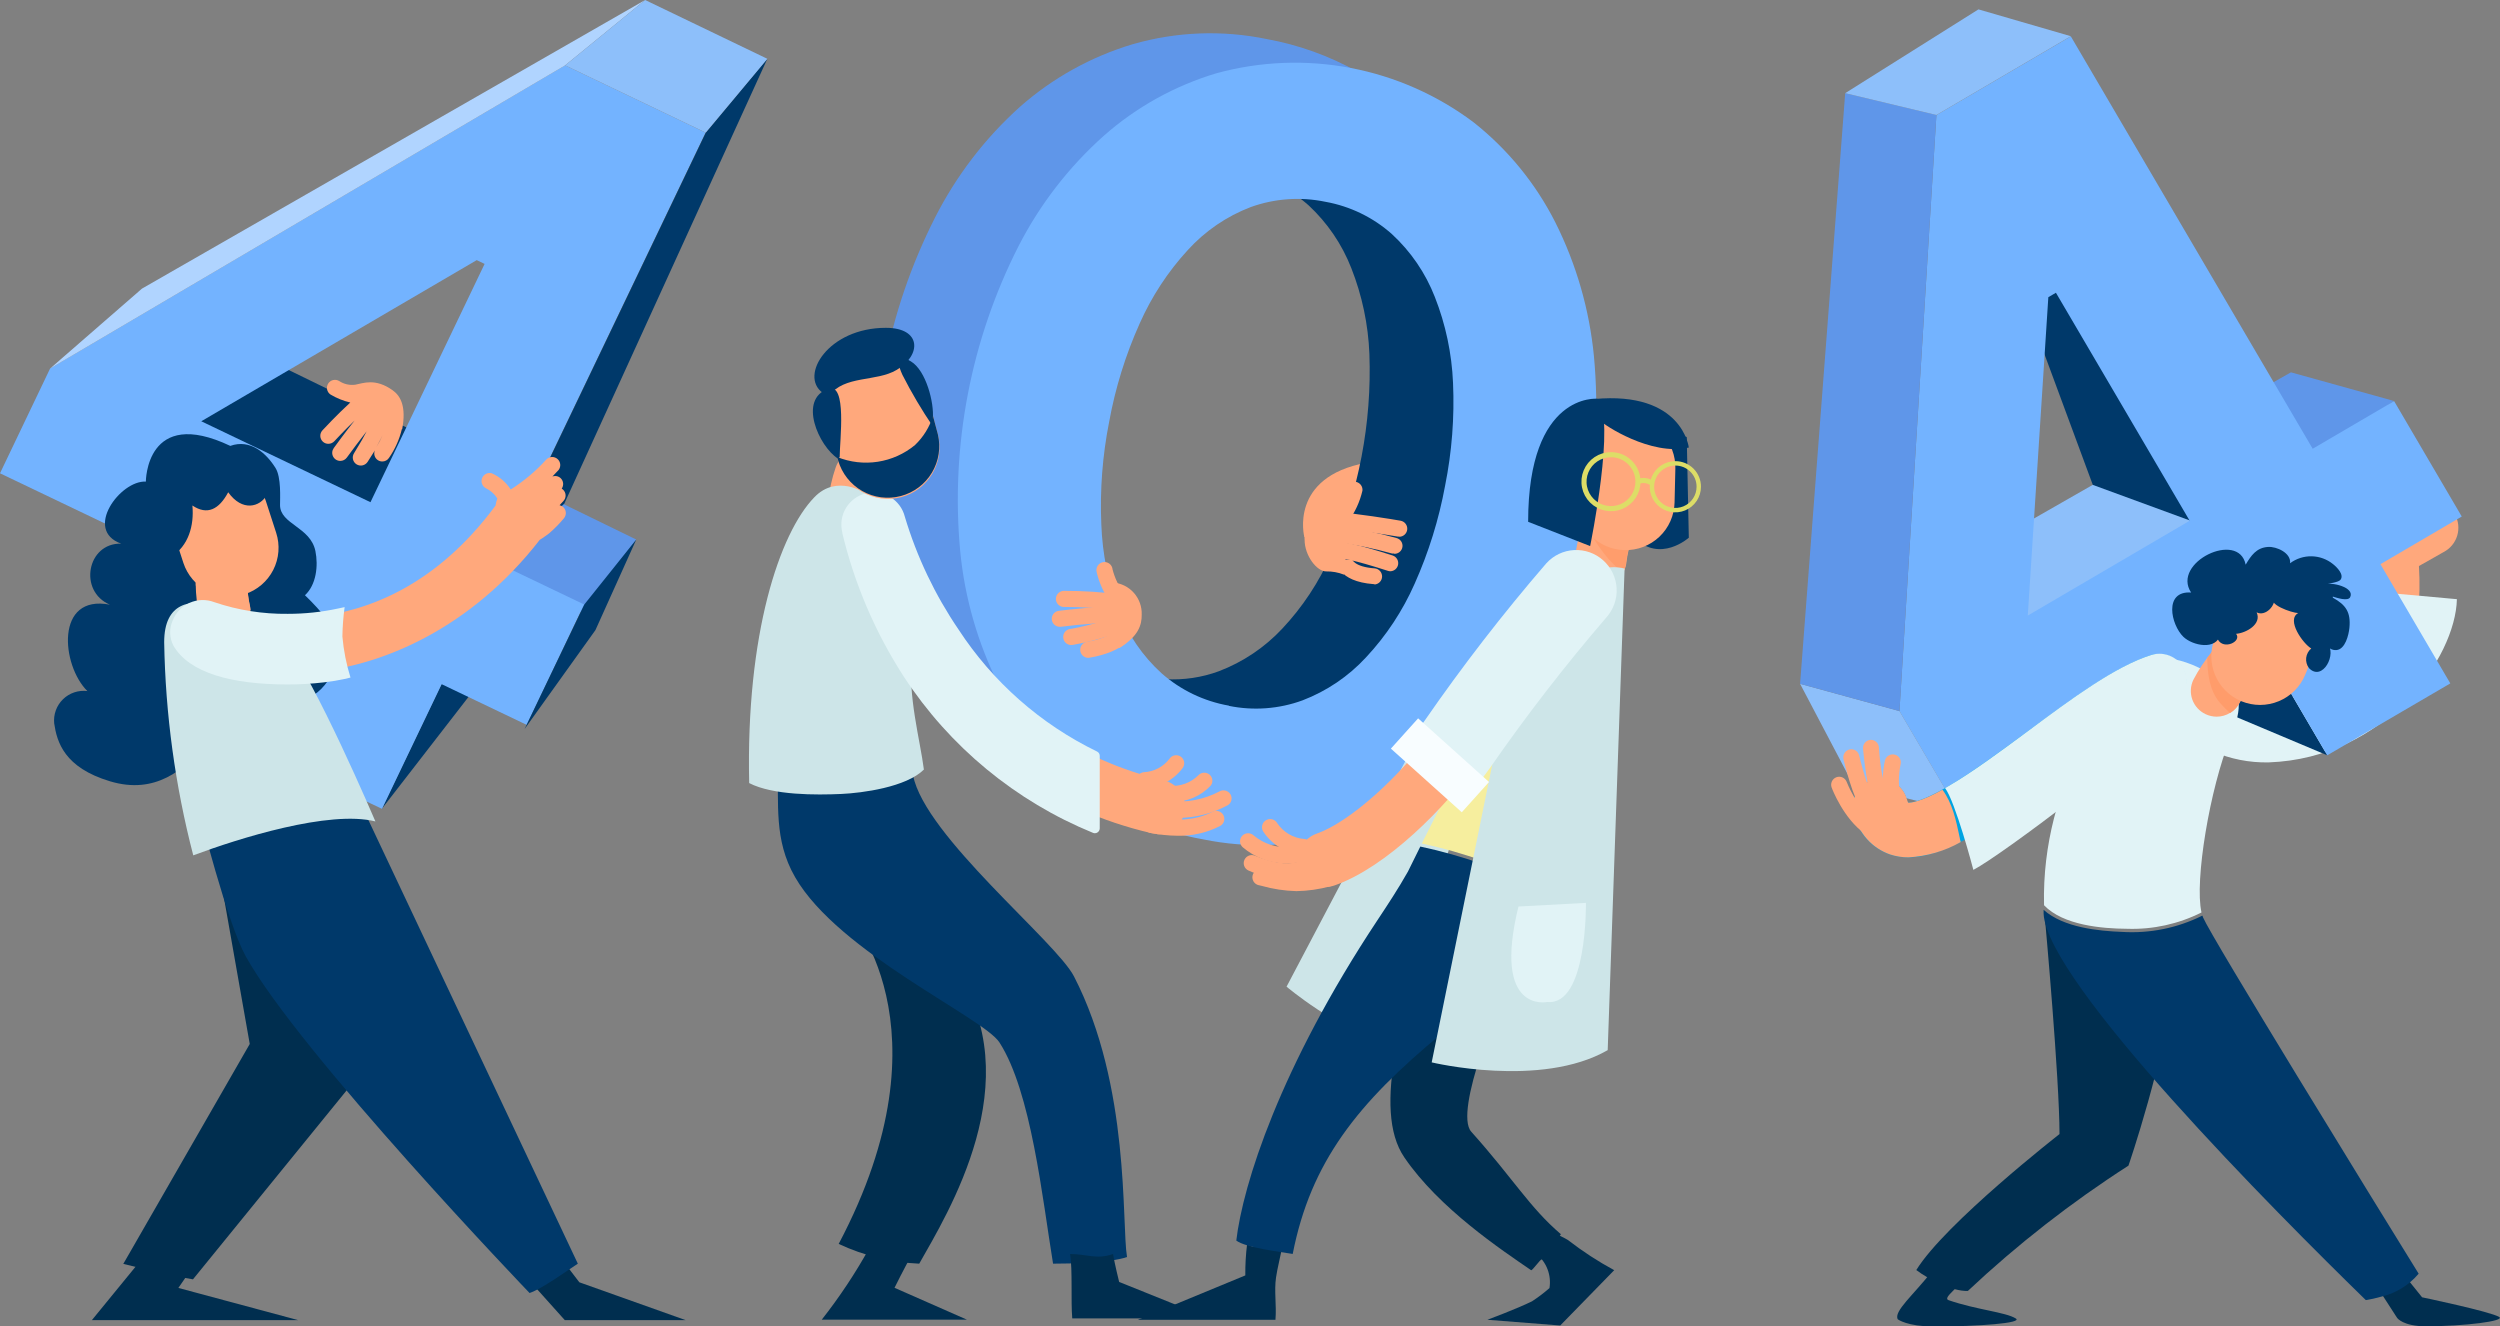 <svg width="426" height="226" viewBox="0 0 426 226" fill="none" xmlns="http://www.w3.org/2000/svg">
<rect x="0" y="0" width="426" height="226" fill="#808080" stroke="none"/>
<g clip-path="url(#clip0_69_2664)">
<path d="M329.246 216.574C326.195 220.537 322.596 223.476 323.389 224.817C323.389 224.817 325.012 226.037 329.49 226.037C337.176 226.037 344.741 225.451 343.496 224.671C341.776 223.586 336.798 223.195 332.04 221.549C330.82 221.147 334.614 218.867 333.589 218.501C332.078 218.011 330.623 217.365 329.246 216.574Z" fill="#002E4F"/>
<path d="M408.479 224.586C408.479 224.586 409.492 226 413.36 226C420.009 226 426.939 225.098 425.866 224.415C424.377 223.488 412.725 221.061 412.725 221.061L410.114 217.818L405.685 220.257L408.479 224.586Z" fill="#002E4F"/>
<path d="M387.469 126.633C384.542 126.644 381.624 126.296 378.782 125.596C377.622 125.241 376.646 124.45 376.06 123.389C375.474 122.328 375.323 121.081 375.64 119.911C375.957 118.741 376.716 117.74 377.758 117.119C378.8 116.499 380.042 116.307 381.222 116.585C381.381 116.585 391.886 119.316 398.011 114.061C402.11 110.549 403.672 103.916 402.647 94.368L402.318 91.319L411.762 85.966C412.296 85.633 412.893 85.411 413.516 85.314C414.139 85.217 414.775 85.247 415.386 85.402C415.998 85.558 416.571 85.835 417.072 86.217C417.573 86.6 417.991 87.08 418.302 87.628C418.612 88.176 418.809 88.782 418.879 89.408C418.949 90.034 418.892 90.668 418.711 91.272C418.53 91.875 418.228 92.436 417.824 92.919C417.42 93.403 416.923 93.801 416.361 94.087L412.189 96.453C412.847 107.708 410.114 116.024 404.038 121.194C398.889 125.56 392.496 126.633 387.469 126.633Z" fill="#FFA87C"/>
<path d="M403.574 100.733C403.404 107.525 401.598 112.439 398.169 115.366C391.447 121.133 379.929 118.195 379.734 118.146C379.084 117.97 378.406 117.923 377.738 118.009C377.07 118.095 376.426 118.311 375.842 118.646C374.663 119.321 373.8 120.438 373.444 121.749C373.088 123.06 373.268 124.459 373.944 125.638C374.62 126.817 375.737 127.679 377.049 128.035C380.053 129.34 383.304 129.98 386.578 129.913C406.442 129.206 418.435 112.085 418.655 102.099L403.574 100.733Z" fill="#E1F3F6"/>
<path d="M376.256 76.992C374.475 76.187 372.73 75.321 371.01 74.419C354.538 83.784 333.504 95.794 333.089 96.209C333.089 96.209 343.545 112.841 344.216 113.512C344.643 113.939 370.571 95.356 389.214 81.894C384.907 80.223 380.478 78.87 376.256 76.992Z" fill="#8DBFFA"/>
<path d="M376.488 76.504C380.808 78.406 385.334 79.784 389.714 81.503C399.975 74.09 407.918 68.322 407.918 68.322L390.373 63.444L371.608 74.102C373.194 74.955 374.841 75.76 376.488 76.504Z" fill="#5F96E9"/>
<path d="M346.278 54.677L356.613 82.625L376.805 90.027L351.232 43.325L346.278 54.677Z" fill="#00396A"/>
<path d="M377.916 96.904H362.945L376.268 120.158L396.571 128.706L377.916 96.904Z" fill="#00396A"/>
<path d="M396.559 128.706L384.651 108.391L333.687 138.253L323.67 121.182L329.966 19.608L352.867 6.194L394.082 76.467L407.955 68.346L419.485 88.015L405.624 96.136L417.533 116.451L396.559 128.706ZM350.329 49.885L349.036 50.641L345.534 104.891L373.121 88.734L350.329 49.885Z" fill="#73B3FF"/>
<path d="M306.735 116.524L323.67 121.17L333.699 138.253L315.788 133.729L306.735 116.524Z" fill="#8DBFFA"/>
<path d="M306.735 116.524L323.67 121.17L329.966 19.595L314.422 15.876L306.735 116.524Z" fill="#5F96E9"/>
<path d="M314.421 15.876L329.966 19.595L352.867 6.17L337.128 1.597L314.421 15.876Z" fill="#8DBFFA"/>
<path d="M348.499 156.995C348.499 156.995 350.939 183.822 350.939 193.247C350.939 193.247 331.418 208.477 326.537 216.416C328.587 217.976 332.638 220.074 335.322 219.976C343.772 212.038 352.933 204.891 362.689 198.625C362.689 198.625 368.875 180.724 370.79 165.555L348.499 156.995Z" fill="#002E4F"/>
<path d="M362.445 158.263C366.841 158.415 371.204 157.459 375.134 155.483C373.914 150.118 376.574 134.303 380.014 125.852C380.014 125.852 382.699 119.975 380.82 118.158C373.865 111.476 367.948 112.061 366.105 111.951C359.712 117.341 347.804 133.23 348.304 154.252C351.537 157.666 358.187 158.239 362.445 158.263Z" fill="#E1F3F6"/>
<path d="M405.575 221.001C408.14 220.437 410.447 219.044 412.14 217.038C404.587 204.844 376.891 159.836 375.39 156.312C375.39 156.227 375.317 156.117 375.28 156.02C371.061 158.127 366.36 159.086 361.652 158.8C357.564 158.641 351.622 158.068 348.23 155.032C348.23 155.252 348.23 155.471 348.23 155.691C348.804 167.421 387.762 206.551 403.135 221.537C403.959 221.411 404.774 221.232 405.575 221.001Z" fill="#00396A"/>
<path d="M325.171 146.094C324.11 146.1 323.055 145.935 322.047 145.606C320.542 145.086 319.194 144.194 318.127 143.013C317.06 141.832 316.31 140.4 315.947 138.851C315.752 138.258 315.678 137.631 315.729 137.009C315.781 136.386 315.957 135.781 316.247 135.227C316.537 134.674 316.935 134.185 317.417 133.788C317.9 133.391 318.457 133.095 319.056 132.917C319.655 132.739 320.284 132.684 320.905 132.753C321.526 132.822 322.126 133.015 322.671 133.32C323.217 133.626 323.695 134.037 324.078 134.531C324.461 135.024 324.741 135.589 324.902 136.193C324.955 136.395 325.028 136.591 325.122 136.778C325.622 136.778 327.464 136.632 331.967 133.986C335.993 131.632 340.751 128.108 345.388 124.706C353.16 118.963 360.505 113.537 366.569 111.61C367.738 111.277 368.991 111.413 370.062 111.988C371.133 112.564 371.937 113.534 372.304 114.693C372.671 115.851 372.571 117.107 372.027 118.193C371.482 119.28 370.535 120.111 369.387 120.511C364.8 121.962 357.76 127.169 350.939 132.205C340.959 139.595 332.162 146.094 325.171 146.094Z" fill="#00A4E2"/>
<path d="M333.906 142.607C333.333 139.863 332.686 136.827 330.99 134.571C327.22 136.656 325.622 136.79 325.158 136.778C325.065 136.591 324.991 136.395 324.939 136.193C324.778 135.589 324.498 135.024 324.115 134.531C323.731 134.037 323.253 133.626 322.708 133.32C322.163 133.015 321.562 132.822 320.941 132.753C320.32 132.684 319.692 132.74 319.093 132.917C318.494 133.095 317.936 133.391 317.454 133.788C316.971 134.185 316.573 134.674 316.283 135.227C315.993 135.781 315.818 136.386 315.766 137.009C315.714 137.631 315.788 138.258 315.983 138.851C316.347 140.4 317.097 141.832 318.164 143.013C319.23 144.194 320.579 145.086 322.084 145.606C323.092 145.935 324.147 146.1 325.207 146.094C328.338 145.925 331.387 145.031 334.114 143.485C334.016 143.192 333.967 142.899 333.906 142.607Z" fill="#FFA87C"/>
<path d="M372.425 114.658C372.052 113.479 371.226 112.495 370.128 111.923C369.03 111.352 367.75 111.239 366.569 111.61C360.468 113.537 353.148 118.926 345.388 124.706C340.788 128.108 336.03 131.632 331.967 133.986L331.442 134.29C333.187 136.595 336.2 147.972 336.261 148.228C341.215 145.643 364.958 127.572 370.107 122.121C371.913 120.243 373.206 117.109 372.425 114.658Z" fill="#E1F3F6"/>
<path d="M318.558 142.326C318.273 142.324 317.997 142.234 317.765 142.07C314.104 139.448 312.189 134.412 312.115 134.205C311.988 133.865 312 133.489 312.15 133.159C312.3 132.828 312.575 132.571 312.915 132.443C313.254 132.315 313.631 132.328 313.962 132.477C314.292 132.627 314.55 132.902 314.678 133.242C314.678 133.242 316.386 137.717 319.363 139.839C319.658 140.051 319.857 140.372 319.916 140.731C319.975 141.089 319.891 141.457 319.68 141.753C319.554 141.932 319.385 142.078 319.19 142.178C318.994 142.278 318.777 142.329 318.558 142.326Z" fill="#FFA87C"/>
<path d="M318.57 138.985C318.349 138.986 318.131 138.934 317.936 138.832C317.74 138.73 317.572 138.581 317.447 138.4C315.69 135.961 314.287 130.023 314.128 129.364C314.047 129.009 314.11 128.636 314.301 128.325C314.493 128.015 314.799 127.793 315.153 127.706C315.33 127.664 315.512 127.658 315.691 127.688C315.87 127.718 316.041 127.783 316.194 127.88C316.347 127.976 316.48 128.102 316.584 128.25C316.688 128.398 316.762 128.565 316.8 128.742C317.191 130.401 318.46 135.083 319.68 136.815C319.785 136.961 319.86 137.128 319.9 137.304C319.941 137.48 319.946 137.662 319.915 137.84C319.884 138.019 319.819 138.189 319.722 138.341C319.625 138.494 319.499 138.626 319.35 138.729C319.124 138.895 318.85 138.984 318.57 138.985Z" fill="#FFA87C"/>
<path d="M320.461 138.156C320.196 138.15 319.939 138.066 319.721 137.914C319.504 137.762 319.337 137.549 319.241 137.302C318.021 134.217 317.484 127.755 317.459 127.547C317.435 127.192 317.548 126.841 317.775 126.566C318.002 126.292 318.326 126.115 318.679 126.072C319.036 126.041 319.391 126.152 319.667 126.38C319.943 126.608 320.119 126.935 320.156 127.291C320.346 130.336 320.873 133.35 321.73 136.278C321.867 136.616 321.864 136.994 321.722 137.33C321.58 137.666 321.311 137.933 320.973 138.07C320.811 138.135 320.636 138.164 320.461 138.156Z" fill="#FFA87C"/>
<path d="M322.523 137.546C322.219 137.548 321.923 137.448 321.682 137.262C321.441 137.077 321.269 136.816 321.193 136.522C320.693 134.24 320.693 131.877 321.193 129.596C321.28 129.242 321.503 128.937 321.814 128.748C322.125 128.558 322.498 128.499 322.852 128.584C323.028 128.624 323.194 128.698 323.34 128.803C323.486 128.908 323.61 129.041 323.704 129.194C323.799 129.348 323.862 129.518 323.889 129.696C323.917 129.874 323.908 130.055 323.865 130.23C323.471 132.075 323.471 133.982 323.865 135.827C323.911 136.001 323.922 136.183 323.897 136.362C323.872 136.541 323.811 136.713 323.719 136.868C323.628 137.023 323.506 137.159 323.361 137.267C323.217 137.375 323.052 137.453 322.877 137.497C322.762 137.531 322.643 137.547 322.523 137.546Z" fill="#FFA87C"/>
<path d="M377.708 122.121C377.058 122.116 376.417 121.971 375.829 121.694C375.308 121.448 374.84 121.102 374.453 120.675C374.065 120.248 373.766 119.749 373.572 119.207C373.379 118.664 373.294 118.089 373.323 117.513C373.352 116.938 373.495 116.374 373.743 115.853C374.646 114.113 375.738 112.477 377 110.976C377.753 110.085 378.828 109.529 379.991 109.431C381.153 109.332 382.307 109.7 383.198 110.452C384.09 111.203 384.646 112.278 384.744 113.44C384.843 114.602 384.475 115.755 383.723 116.646C382.941 117.568 382.258 118.569 381.686 119.633C381.323 120.38 380.758 121.009 380.055 121.449C379.351 121.889 378.538 122.122 377.708 122.121Z" fill="#FFA87C"/>
<path d="M378.367 119.865C378.881 120.44 379.427 120.985 380.002 121.499C380.744 121.049 381.338 120.392 381.71 119.609C382.283 118.545 382.966 117.543 383.748 116.622C384.5 115.731 384.867 114.577 384.769 113.416C384.671 112.254 384.115 111.179 383.223 110.427C382.332 109.675 381.178 109.308 380.015 109.406C378.853 109.505 377.777 110.06 377.025 110.951C376.94 111.061 376.586 111.488 376.11 112.11C376.159 114.866 376.488 117.743 378.367 119.865Z" fill="#FF9C6B"/>
<path d="M392.801 114.988C391.958 117.021 390.344 118.638 388.31 119.483C386.277 120.329 383.992 120.335 381.954 119.499C380.945 119.085 380.027 118.476 379.253 117.706C378.48 116.937 377.866 116.022 377.446 115.015C377.027 114.008 376.811 112.929 376.81 111.838C376.808 110.747 377.023 109.667 377.44 108.659L379.636 103.33C380.051 102.321 380.66 101.404 381.43 100.631C382.2 99.858 383.115 99.244 384.123 98.825C385.13 98.406 386.211 98.19 387.302 98.189C388.393 98.188 389.474 98.402 390.483 98.819C392.52 99.658 394.139 101.272 394.986 103.305C395.833 105.337 395.837 107.623 394.997 109.659L392.801 114.988Z" fill="#FFA87C"/>
<path d="M378.367 108.062C377.684 110.915 373.584 110 372.047 108.513C369.924 106.452 368.655 100.648 373.365 100.965C369.973 95.856 381.466 90.307 382.662 96.221C383.565 94.697 384.48 93.319 386.481 93.197C387.921 93.1 390.434 94.222 390.227 95.978C391.289 95.183 392.586 94.766 393.912 94.793C395.238 94.82 396.518 95.288 397.547 96.124C398.23 96.672 399.451 97.892 398.84 98.77C398.499 99.258 396.766 99.416 396.193 99.587C397.193 99.136 401.281 100.05 400.475 101.745C400.109 102.538 398.096 101.83 397.511 101.66V101.843C399.707 103.062 400.597 104.281 400.341 106.976C400.219 108.196 399.634 110.634 398.145 110.769C397.376 110.854 396.498 110.366 396.51 109.549C398.34 111.366 395.754 116.244 393.448 113.841C393.071 113.341 392.902 112.715 392.974 112.093C393.047 111.471 393.356 110.901 393.838 110.5C392.472 109.72 389.507 105.623 391.617 104.464C390.629 104.464 386.066 102.94 387.518 101.635C387.908 103.147 386.017 105.123 384.529 104.342C385.456 106.367 382.711 107.879 381.027 108.001C382.064 109.293 378.892 110.829 377.916 108.952L378.367 108.062Z" fill="#00396A"/>
<path d="M222.254 91.49C222.254 91.49 219.595 81.284 232.821 78.857L231.808 91.124L222.254 91.49Z" fill="#FFA87C"/>
<path d="M169.253 117.243C166.463 117.269 163.703 116.669 161.176 115.488C149.158 109.817 147.828 92.758 147.755 92.039C147.676 90.809 148.086 89.598 148.897 88.669C149.708 87.741 150.853 87.17 152.083 87.081C153.313 86.993 154.528 87.394 155.463 88.197C156.398 89 156.978 90.14 157.076 91.368C157.333 94.807 159.297 104.306 165.178 107.062C170.058 109.342 177.55 107.062 186.932 100.355C187.943 99.667 189.183 99.402 190.387 99.618C191.591 99.833 192.662 100.511 193.371 101.507C194.08 102.503 194.37 103.737 194.179 104.944C193.988 106.151 193.331 107.235 192.35 107.964C183.711 114.146 175.915 117.243 169.253 117.243Z" fill="#CDE5E8"/>
<path d="M194.095 125.962C195.388 122.548 196.596 119.097 197.999 115.719C197.037 115.646 196.08 115.519 195.132 115.341C190.857 114.605 186.873 112.692 183.626 109.817C180.385 106.867 177.878 103.201 176.305 99.111C174.516 94.392 173.511 89.412 173.328 84.369C172.905 72.613 175.141 60.914 179.868 50.141C181.908 45.556 184.677 41.331 188.067 37.63C191.012 34.382 194.682 31.875 198.78 30.314C202.469 29.042 206.406 28.662 210.27 29.204C214.135 29.747 217.815 31.197 221.01 33.435C222.328 30.802 223.755 28.204 225.11 25.619C226.708 22.571 228.197 19.449 229.612 16.315C230.222 14.974 230.747 13.584 231.308 12.218C226.504 9.52 221.283 7.641 215.861 6.658C208.298 5.092 200.468 5.389 193.045 7.524C185.923 9.65 179.35 13.299 173.78 18.218C167.83 23.57 162.923 29.979 159.309 37.118C151.181 53.157 147.743 71.161 149.39 89.064C150.149 97.018 152.378 104.762 155.966 111.903C159.321 118.543 164.09 124.37 169.937 128.974C175.591 133.357 182.172 136.393 189.178 137.851C190.886 133.912 192.569 129.998 194.095 125.962Z" fill="#5F96E9"/>
<path d="M257.333 55.848C256.587 47.895 254.379 40.148 250.817 32.996C247.46 26.357 242.692 20.531 236.847 15.925C235.27 14.685 233.611 13.552 231.881 12.535C231.332 13.913 230.808 15.291 230.197 16.632C228.746 19.766 227.294 22.888 225.683 25.948C224.317 28.546 222.877 31.155 221.547 33.813C222.023 34.179 222.486 34.545 222.938 34.947C226.159 37.925 228.662 41.594 230.258 45.678C232.103 50.347 233.147 55.294 233.345 60.311C233.775 72.067 231.539 83.768 226.806 94.539C224.773 99.175 221.963 103.431 218.497 107.123C215.495 110.329 211.803 112.81 207.699 114.378C204.782 115.45 201.675 115.91 198.572 115.731C197.023 119.39 195.717 123.206 194.302 126.938C192.887 130.669 191.325 134.254 189.702 137.839L190.8 138.07C198.365 139.628 206.194 139.327 213.616 137.193C220.737 135.07 227.311 131.425 232.882 126.511C238.845 121.188 243.771 114.809 247.413 107.696C255.554 91.666 258.997 73.663 257.345 55.762L257.333 55.848Z" fill="#00396A"/>
<path d="M205.051 143.033C197.443 141.7 190.274 138.536 184.163 133.815C178.318 129.209 173.55 123.383 170.193 116.744C166.61 109.597 164.381 101.849 163.616 93.892C161.964 75.992 165.407 57.989 173.548 41.959C177.19 34.846 182.116 28.467 188.079 23.144C193.652 18.225 200.231 14.58 207.357 12.462C214.795 10.438 222.597 10.138 230.168 11.583C237.74 13.029 244.881 16.182 251.049 20.803C256.893 25.41 261.66 31.236 265.019 37.874C268.606 45.016 270.84 52.759 271.608 60.713C273.26 78.614 269.817 96.616 261.676 112.646C258.031 119.747 253.109 126.117 247.157 131.437C241.589 136.356 235.014 140.001 227.891 142.119C220.465 144.274 212.626 144.588 205.051 143.033ZM209.407 120.28C213.594 121.136 217.937 120.811 221.95 119.341C226.068 117.765 229.767 115.261 232.76 112.025C236.212 108.333 239.016 104.087 241.056 99.465C243.441 94.126 245.182 88.522 246.242 82.772C247.402 77.003 247.857 71.115 247.596 65.237C247.385 60.221 246.338 55.276 244.497 50.604C242.905 46.522 240.401 42.856 237.176 39.886C233.982 37.044 230.063 35.141 225.854 34.386C221.606 33.503 217.196 33.815 213.116 35.289C209.021 36.855 205.351 39.361 202.403 42.605C199.008 46.302 196.239 50.528 194.204 55.116C191.795 60.482 190.045 66.12 188.995 71.907C187.86 77.642 187.413 83.491 187.665 89.332C187.84 94.354 188.837 99.314 190.617 104.013C192.181 108.111 194.689 111.783 197.938 114.732C201.18 117.59 205.149 119.497 209.407 120.243V120.28Z" fill="#73B3FF"/>
<path d="M287.42 74.468L287.774 91.624C287.774 91.624 282.894 96.014 278.489 91.624L280.1 72.309L287.42 74.468Z" fill="#00396A"/>
<path d="M267.203 211.319C266.923 211.099 265.007 210.209 264.763 209.99C263.901 211.313 262.899 212.539 261.774 213.648C262.633 214.335 263.295 215.237 263.692 216.263C264.088 217.29 264.205 218.402 264.031 219.489C263.093 220.31 262.098 221.064 261.054 221.744C258.382 223.061 253.453 224.89 253.453 224.89L265.861 225.866L275.061 216.44C272.307 214.949 269.679 213.236 267.203 211.319Z" fill="#002E4F"/>
<path d="M218.607 211.989C216.63 211.648 214.129 213.209 212.506 211.989C212.286 213.761 212.184 215.545 212.201 217.33L193.899 224.89H217.338C217.545 222.391 217.094 220.013 217.435 217.684C217.582 216.501 218.387 213.136 218.607 211.989Z" fill="#002E4F"/>
<path d="M239.97 128.742L219.229 168.128C219.229 168.128 227.635 175.237 235.907 177.603L251.451 131.193L239.97 128.742Z" fill="#CDE5E8"/>
<path d="M262.677 214.635C263.91 213.3 265.013 211.851 265.971 210.307C260.603 205.71 257.979 200.978 250.695 192.833C247.682 189.455 255.661 170.152 257.601 166.909C261.091 161.092 261.628 156.873 264.348 146.911L244.107 154.471C239.226 171.725 233.663 188.992 239.3 197.223C245.242 205.929 255.808 212.94 260.896 216.44C261.091 216.574 262.506 214.513 262.677 214.635Z" fill="#002E4F"/>
<path d="M228.575 89.454C228.285 89.459 228.002 89.369 227.769 89.198C227.623 89.093 227.499 88.959 227.404 88.806C227.31 88.653 227.247 88.482 227.218 88.304C227.19 88.126 227.197 87.944 227.239 87.769C227.282 87.594 227.358 87.429 227.464 87.283C228.398 86.044 229.075 84.63 229.453 83.125C229.538 82.788 229.748 82.495 230.04 82.305C230.333 82.116 230.686 82.044 231.029 82.105C231.372 82.165 231.679 82.353 231.889 82.63C232.1 82.908 232.197 83.254 232.162 83.601C231.717 85.512 230.887 87.313 229.722 88.893C229.591 89.073 229.418 89.218 229.218 89.315C229.018 89.413 228.797 89.461 228.575 89.454Z" fill="#FFA87C"/>
<path d="M262.921 151.081C268.948 134.534 274.097 108.574 276.025 98.221C275.052 97.825 274.058 97.483 273.047 97.197C271.254 96.709 269.119 96.124 267.276 96.697C266.37 97.01 265.509 97.441 264.714 97.977C264.258 99.331 263.903 100.717 263.653 102.123C263.653 102.123 250.695 126.864 242.276 143.728C249.448 145.274 256.387 147.746 262.921 151.081Z" fill="#F6EE9E"/>
<path d="M242.02 144.253L239.91 148.521C238.25 151.459 236.457 154.178 234.724 156.788C218.07 181.907 211.774 201.905 210.664 211.392C212.25 212.611 218.265 213.331 220.278 213.672C223.353 197.979 231.344 187.955 245.681 176.115C250.476 172.152 254.063 167.116 257.223 162.934C259.561 159.424 261.42 155.619 262.75 151.618C256.194 148.262 249.224 145.786 242.02 144.253Z" fill="#00396A"/>
<path d="M225.854 151.142C224.754 151.137 223.691 150.744 222.852 150.032C222.014 149.32 221.453 148.336 221.27 147.252C221.086 146.168 221.291 145.054 221.848 144.106C222.405 143.158 223.279 142.437 224.316 142.07C229.978 140.107 238.677 132.315 244.533 124.06C250.915 114.842 257.786 105.973 265.117 97.49C265.519 97.008 266.014 96.612 266.572 96.326C267.131 96.04 267.741 95.869 268.367 95.824C268.993 95.779 269.622 95.86 270.216 96.063C270.809 96.266 271.356 96.586 271.824 97.004C272.291 97.423 272.669 97.932 272.935 98.5C273.202 99.067 273.351 99.683 273.374 100.31C273.397 100.937 273.294 101.562 273.07 102.148C272.846 102.734 272.506 103.269 272.071 103.721C264.988 111.938 258.341 120.522 252.159 129.437C246.376 137.632 236.151 147.85 227.379 150.886C226.887 151.052 226.372 151.138 225.854 151.142Z" fill="#FFA87C"/>
<path d="M272.779 99.77H272.45C271.288 99.679 270.209 99.134 269.449 98.252C268.688 97.371 268.306 96.224 268.387 95.063C268.603 93.108 269.032 91.182 269.668 89.32C270.046 88.219 270.847 87.313 271.894 86.802C272.941 86.29 274.148 86.216 275.25 86.594C276.352 86.973 277.258 87.773 277.769 88.819C278.281 89.865 278.355 91.072 277.977 92.173C277.581 93.32 277.307 94.505 277.159 95.709C277.071 96.811 276.571 97.84 275.76 98.592C274.949 99.344 273.885 99.764 272.779 99.77Z" fill="#FFA87C"/>
<path d="M273.999 95.136C274.773 96.017 275.617 96.832 276.525 97.575C276.851 97.007 277.047 96.374 277.098 95.721C277.246 94.517 277.52 93.332 277.916 92.185C278.256 91.184 278.224 90.094 277.824 89.114C277.425 88.135 276.685 87.333 275.741 86.856C274.797 86.378 273.712 86.257 272.686 86.515C271.66 86.772 270.762 87.392 270.156 88.259C270.583 90.71 272.608 93.502 273.999 95.136Z" fill="#FF9D6C"/>
<path d="M285.346 85.625C285.322 86.719 285.082 87.798 284.639 88.799C284.196 89.8 283.56 90.703 282.766 91.457C281.972 92.211 281.036 92.8 280.013 93.191C278.99 93.582 277.9 93.766 276.805 93.734C275.71 93.71 274.631 93.47 273.629 93.027C272.628 92.585 271.724 91.948 270.97 91.155C270.215 90.361 269.626 89.427 269.235 88.404C268.844 87.382 268.659 86.292 268.692 85.198L268.814 79.443C268.839 78.348 269.08 77.27 269.523 76.269C269.967 75.268 270.603 74.364 271.397 73.61C272.19 72.855 273.125 72.265 274.147 71.872C275.17 71.48 276.26 71.292 277.354 71.322C278.449 71.347 279.529 71.588 280.53 72.031C281.532 72.474 282.436 73.11 283.191 73.903C283.946 74.696 284.536 75.63 284.929 76.652C285.322 77.674 285.51 78.763 285.48 79.857L285.346 85.625Z" fill="#FFA87C"/>
<path d="M219.253 149.862C216.985 149.779 214.755 149.253 212.689 148.313C212.377 148.157 212.136 147.888 212.015 147.56C211.893 147.233 211.901 146.872 212.035 146.55C212.17 146.228 212.422 145.969 212.741 145.826C213.059 145.682 213.42 145.665 213.75 145.777C217.411 147.301 220.254 147.521 222.084 146.411C222.394 146.223 222.767 146.167 223.119 146.254C223.472 146.341 223.775 146.564 223.963 146.874C224.15 147.185 224.207 147.557 224.12 147.909C224.033 148.261 223.81 148.565 223.499 148.752C222.214 149.508 220.744 149.893 219.253 149.862Z" fill="#FFA87C"/>
<path d="M220.9 151.849C218.894 151.797 216.902 151.494 214.971 150.947L214.348 150.801C214.022 150.692 213.748 150.464 213.581 150.164C213.414 149.863 213.365 149.511 213.445 149.176C213.524 148.841 213.726 148.548 214.011 148.355C214.295 148.161 214.642 148.081 214.983 148.13L215.617 148.277C218.994 149.353 222.618 149.383 226.013 148.362C226.187 148.315 226.37 148.303 226.549 148.327C226.729 148.351 226.901 148.411 227.057 148.503C227.213 148.595 227.349 148.717 227.456 148.863C227.564 149.008 227.642 149.174 227.684 149.35C227.773 149.702 227.719 150.075 227.534 150.388C227.349 150.701 227.048 150.928 226.696 151.02C224.807 151.54 222.859 151.818 220.9 151.849Z" fill="#FFA87C"/>
<path d="M219.155 147.155C216.437 147.114 213.817 146.127 211.749 144.362C211.616 144.241 211.507 144.095 211.43 143.931C211.354 143.768 211.31 143.591 211.302 143.411C211.294 143.231 211.322 143.051 211.384 142.881C211.446 142.712 211.541 142.556 211.664 142.424C211.912 142.159 212.254 142.003 212.617 141.987C212.979 141.971 213.333 142.097 213.604 142.338C214.634 143.204 215.851 143.819 217.16 144.134C218.468 144.45 219.832 144.457 221.144 144.155C221.319 144.108 221.501 144.096 221.681 144.12C221.86 144.144 222.033 144.204 222.189 144.296C222.344 144.388 222.48 144.511 222.588 144.656C222.696 144.802 222.773 144.967 222.816 145.143C222.905 145.495 222.851 145.869 222.666 146.182C222.481 146.494 222.179 146.722 221.827 146.813C220.954 147.036 220.057 147.15 219.155 147.155Z" fill="#FFA87C"/>
<path d="M222.035 145.679H221.876C220.531 145.553 219.233 145.123 218.079 144.421C216.925 143.72 215.946 142.766 215.214 141.631C215.036 141.308 214.994 140.927 215.097 140.572C215.2 140.218 215.44 139.919 215.763 139.741C216.087 139.563 216.468 139.521 216.823 139.624C217.177 139.727 217.477 139.966 217.655 140.29C218.167 141.05 218.845 141.685 219.637 142.147C220.429 142.61 221.316 142.888 222.23 142.96C222.592 142.981 222.932 143.145 223.173 143.416C223.414 143.687 223.538 144.043 223.517 144.405C223.496 144.767 223.332 145.106 223.061 145.348C222.79 145.589 222.434 145.713 222.071 145.692L222.035 145.679Z" fill="#FFA87C"/>
<path d="M238.445 91.441H238.226C235.956 91.063 229.685 90.088 228.294 90.088C228.103 90.106 227.91 90.084 227.728 90.023C227.546 89.962 227.378 89.864 227.236 89.735C227.094 89.606 226.981 89.449 226.903 89.273C226.826 89.098 226.786 88.908 226.786 88.716C226.786 88.524 226.826 88.334 226.903 88.159C226.981 87.983 227.094 87.826 227.236 87.697C227.378 87.568 227.546 87.47 227.728 87.409C227.91 87.348 228.103 87.326 228.294 87.344C230.222 87.344 237.811 88.564 238.677 88.734C239.012 88.798 239.312 88.983 239.518 89.255C239.724 89.526 239.823 89.865 239.794 90.204C239.765 90.544 239.611 90.861 239.362 91.094C239.113 91.327 238.786 91.46 238.445 91.466V91.441Z" fill="#FFA87C"/>
<path d="M237.567 94.319C237.449 94.336 237.33 94.336 237.213 94.319C234.05 93.44 230.829 92.784 227.574 92.356C227.212 92.331 226.873 92.165 226.632 91.894C226.39 91.623 226.264 91.268 226.281 90.905C226.29 90.724 226.335 90.547 226.413 90.384C226.492 90.222 226.601 90.076 226.737 89.955C226.872 89.835 227.029 89.743 227.2 89.684C227.371 89.625 227.552 89.601 227.733 89.612C231.178 90.05 234.587 90.739 237.933 91.673C238.264 91.75 238.555 91.948 238.749 92.228C238.942 92.508 239.024 92.85 238.978 93.187C238.932 93.524 238.762 93.832 238.501 94.05C238.24 94.269 237.907 94.382 237.567 94.368V94.319Z" fill="#FFA87C"/>
<path d="M236.908 97.343C236.766 97.343 236.626 97.318 236.493 97.27C230.307 95.282 228.782 95.16 227.952 95.087C227.565 95.071 227.181 95.014 226.805 94.917C226.621 94.879 226.446 94.805 226.292 94.698C226.137 94.59 226.006 94.453 225.907 94.293C225.808 94.133 225.742 93.955 225.715 93.769C225.687 93.583 225.698 93.393 225.746 93.212C225.794 93.03 225.879 92.86 225.996 92.713C226.112 92.565 226.258 92.443 226.423 92.353C226.589 92.264 226.771 92.21 226.958 92.193C227.146 92.177 227.335 92.199 227.513 92.258C227.728 92.315 227.949 92.348 228.172 92.356C229.16 92.441 230.832 92.575 237.323 94.66C237.631 94.765 237.892 94.975 238.06 95.253C238.228 95.532 238.292 95.861 238.241 96.182C238.19 96.503 238.027 96.796 237.781 97.008C237.535 97.221 237.221 97.339 236.896 97.343H236.908Z" fill="#FFA87C"/>
<path d="M234.199 99.538H234.09C227.904 99.087 227.647 95.734 227.635 95.343H230.38V95.258C230.38 95.258 230.661 96.599 234.297 96.855C234.639 96.898 234.953 97.067 235.177 97.329C235.401 97.591 235.518 97.927 235.506 98.272C235.494 98.616 235.353 98.944 235.111 99.189C234.869 99.435 234.544 99.581 234.199 99.599V99.538Z" fill="#FFA87C"/>
<path d="M229.002 97.916C228.036 97.534 227.003 97.347 225.964 97.368C224.402 97.368 222.303 94.709 222.303 91.966C222.303 91.966 221.535 83.869 230.1 87.527L229.002 97.916Z" fill="#FFA87C"/>
<path d="M255.966 121.975L243.96 181.029C243.96 181.029 262.555 185.504 273.951 178.944L276.83 96.892C276.83 96.892 264.08 92.441 255.966 121.975Z" fill="#CDE5E8"/>
<path d="M258.748 154.471L270.241 153.849C270.241 153.849 270.51 171.421 263.653 170.738C263.653 170.738 254.246 172.786 258.748 154.471Z" fill="#E1F3F6"/>
<path d="M273.181 95.478C271.826 94.262 270.042 93.634 268.223 93.732C266.404 93.83 264.698 94.647 263.482 96.002C256.096 104.569 249.172 113.524 242.74 122.828C241.947 123.95 241.093 125.084 240.165 126.206L238.945 127.706L240.275 129.108C241.691 130.608 243.179 132.059 244.619 133.461L246.937 135.766L248.633 137.473L250.183 135.632C251.561 133.986 252.83 132.339 253.965 130.754C260.099 121.912 266.689 113.393 273.706 105.233C274.315 104.559 274.784 103.771 275.088 102.916C275.391 102.06 275.522 101.153 275.473 100.246C275.424 99.34 275.197 98.452 274.803 97.633C274.41 96.815 273.859 96.082 273.181 95.478Z" fill="#E1F3F6"/>
<path d="M241.648 122.405L237.008 127.566L249.088 138.413L253.728 133.252L241.648 122.405Z" fill="#F8FDFF"/>
<path d="M260.395 88.917L270.961 93.051C270.961 93.051 275.451 71.224 272.181 67.944C272.169 67.944 260.395 66.834 260.395 88.917Z" fill="#00396A"/>
<path d="M272.779 71.748C273.157 72.309 281.32 77.772 287.774 76.26C287.774 76.26 286.676 66.603 271.669 67.993L272.779 71.748Z" fill="#00396A"/>
<path d="M279.111 82.064C279.114 82.974 278.846 83.864 278.342 84.622C277.838 85.379 277.12 85.97 276.28 86.32C275.44 86.67 274.515 86.763 273.622 86.587C272.728 86.411 271.908 85.974 271.263 85.331C270.619 84.689 270.179 83.87 270.001 82.978C269.822 82.086 269.913 81.161 270.261 80.32C270.608 79.479 271.198 78.761 271.955 78.255C272.711 77.749 273.601 77.48 274.511 77.479C275.115 77.478 275.713 77.595 276.271 77.825C276.829 78.055 277.336 78.392 277.763 78.818C278.191 79.244 278.53 79.75 278.761 80.307C278.992 80.864 279.111 81.461 279.111 82.064V82.064Z" stroke="#DDDD67" stroke-width="0.87" stroke-miterlimit="10"/>
<path d="M289.47 82.942C289.47 83.731 289.236 84.502 288.798 85.157C288.359 85.813 287.736 86.324 287.007 86.626C286.278 86.928 285.476 87.007 284.702 86.853C283.928 86.699 283.217 86.319 282.659 85.762C282.101 85.204 281.721 84.494 281.567 83.72C281.413 82.947 281.492 82.145 281.794 81.416C282.096 80.688 282.608 80.065 283.264 79.627C283.92 79.189 284.691 78.955 285.48 78.955C286.005 78.953 286.524 79.055 287.009 79.255C287.494 79.455 287.934 79.749 288.305 80.119C288.676 80.49 288.97 80.93 289.17 81.415C289.37 81.899 289.472 82.418 289.47 82.942Z" stroke="#DDDD67" stroke-width="0.75" stroke-miterlimit="10"/>
<path d="M279.111 82.064C279.51 81.896 279.946 81.837 280.374 81.893C280.803 81.949 281.209 82.117 281.552 82.381" stroke="#DDDD67" stroke-width="0.87" stroke-miterlimit="10"/>
<path d="M145.522 90.076H145.193C144.031 89.991 142.95 89.45 142.188 88.569C141.427 87.689 141.046 86.542 141.13 85.381C141.333 83.42 141.763 81.488 142.411 79.626C142.599 79.08 142.893 78.578 143.276 78.146C143.658 77.714 144.122 77.362 144.641 77.109C145.16 76.857 145.724 76.709 146.3 76.674C146.876 76.639 147.453 76.718 147.999 76.906C148.544 77.094 149.047 77.388 149.479 77.771C149.911 78.153 150.264 78.617 150.517 79.135C150.769 79.654 150.917 80.217 150.952 80.793C150.987 81.369 150.908 81.946 150.72 82.491C150.324 83.635 150.046 84.815 149.89 86.015C149.813 87.119 149.318 88.153 148.508 88.907C147.697 89.66 146.629 90.078 145.522 90.076Z" fill="#FFA87C"/>
<path d="M142.911 211.965C147.22 213.98 151.885 215.124 156.637 215.33C161.384 206.892 175.683 184.029 162.677 165.275L144.278 155.386C144.278 155.386 162.677 174.579 142.911 211.965Z" fill="#002E4F"/>
<path d="M152.428 219.44C152.428 219.44 154.124 215.989 155.454 213.684C154.466 213.562 150 213.379 148.133 212.672C145.761 216.945 143.052 221.023 140.032 224.866H164.751L152.428 219.44Z" fill="#002E4F"/>
<path d="M183.004 166.372C179.929 160.41 157.601 142.448 155.588 132.132C155.405 131.218 155.246 130.279 155.112 129.328C151.525 131.218 146.876 131.766 143.192 131.925C139.007 132.132 136.505 132.388 132.455 130.425C132.796 136.827 131.759 143.009 135.493 149.484C142.911 162.361 167.545 173.372 170.302 177.627C175.72 186.017 177.623 204.222 179.441 215.33C182.345 215.33 189.202 215.196 192.045 214.196C191.093 208.502 192.642 185.053 183.004 166.372Z" fill="#00396A"/>
<path d="M190.702 218.44C190.702 218.44 189.897 215.196 189.665 213.684C186.835 214.672 185.188 213.684 182.345 213.684C182.784 216.44 182.455 221.586 182.711 224.659H206.149L190.702 218.44Z" fill="#002E4F"/>
<path d="M143.362 135.29C146.925 135.132 154.429 134.132 157.43 131.132C156.82 126.255 154.624 118.353 155.405 112.012C158.016 90.515 147.511 84.076 147.511 84.076C147.511 84.076 142.63 80.699 138.763 84.735C132.845 90.832 127.086 108.013 127.66 133.437C131.735 135.534 139.08 135.485 143.362 135.29Z" fill="#CDE5E8"/>
<path d="M197.218 142.07C196.861 142.069 196.506 142.032 196.157 141.96C179.234 138.034 164.91 127.901 154.673 112.695C150.092 105.915 146.601 98.459 144.326 90.6C144.074 89.419 144.29 88.186 144.928 87.16C145.566 86.134 146.577 85.395 147.749 85.099C148.921 84.802 150.162 84.971 151.211 85.569C152.261 86.167 153.038 87.149 153.38 88.308C155.445 95.25 158.573 101.831 162.652 107.818C171.62 121.097 183.602 129.559 198.267 132.961C199.393 133.21 200.386 133.866 201.056 134.803C201.725 135.74 202.024 136.893 201.893 138.037C201.763 139.181 201.213 140.237 200.349 141C199.486 141.762 198.37 142.179 197.218 142.168V142.07Z" fill="#FFA87C"/>
<path d="M186.932 128.059C177.326 123.396 169.169 116.21 163.335 107.269C159.319 101.369 156.232 94.888 154.185 88.052C154.009 87.351 153.698 86.693 153.267 86.114C152.836 85.535 152.295 85.046 151.675 84.677C151.055 84.308 150.367 84.064 149.653 83.961C148.938 83.858 148.21 83.897 147.511 84.076C146.812 84.251 146.154 84.563 145.575 84.993C144.997 85.422 144.509 85.962 144.139 86.58C143.77 87.199 143.526 87.884 143.422 88.597C143.318 89.31 143.356 90.036 143.533 90.734V90.844C145.614 99.532 149.158 107.804 154.014 115.305C161.809 127.244 173.057 136.529 186.261 141.924C186.359 141.962 186.462 141.982 186.566 141.985C186.732 141.985 186.894 141.934 187.03 141.838C187.141 141.762 187.233 141.66 187.296 141.542C187.36 141.423 187.394 141.29 187.396 141.155V128.803C187.399 128.648 187.357 128.495 187.274 128.363C187.192 128.231 187.073 128.125 186.932 128.059Z" fill="#E1F3F6"/>
<path d="M200.683 142.411C199.085 142.398 197.491 142.231 195.925 141.911C195.59 141.818 195.303 141.601 195.122 141.306C194.94 141.01 194.877 140.656 194.945 140.316C195.012 139.975 195.206 139.673 195.488 139.469C195.769 139.265 196.117 139.175 196.462 139.217C200.549 140.034 203.965 139.729 206.601 138.327C206.925 138.158 207.302 138.123 207.652 138.231C208.001 138.338 208.294 138.578 208.467 138.9C208.552 139.059 208.605 139.233 208.622 139.413C208.639 139.592 208.621 139.773 208.567 139.946C208.514 140.118 208.427 140.278 208.311 140.417C208.196 140.555 208.054 140.67 207.894 140.753C205.666 141.896 203.187 142.466 200.683 142.411Z" fill="#FFA87C"/>
<path d="M200.878 139.375C200.205 139.373 199.532 139.324 198.865 139.229C198.676 139.215 198.493 139.162 198.325 139.073C198.158 138.985 198.011 138.863 197.892 138.715C197.774 138.567 197.688 138.397 197.638 138.214C197.589 138.031 197.578 137.84 197.606 137.653C197.633 137.466 197.699 137.287 197.8 137.126C197.9 136.965 198.032 136.827 198.188 136.72C198.344 136.613 198.52 136.539 198.706 136.502C198.892 136.466 199.083 136.469 199.268 136.51C202.216 136.813 205.188 136.236 207.809 134.851C208.125 134.674 208.498 134.629 208.847 134.725C209.196 134.821 209.494 135.05 209.675 135.363C209.767 135.518 209.826 135.69 209.851 135.868C209.875 136.046 209.863 136.227 209.817 136.401C209.77 136.575 209.689 136.737 209.579 136.88C209.469 137.022 209.332 137.141 209.175 137.229C206.62 138.595 203.776 139.331 200.878 139.375Z" fill="#FFA87C"/>
<path d="M199.658 136.632H199.011C198.659 136.592 198.335 136.417 198.108 136.145C197.88 135.872 197.767 135.522 197.791 135.168C197.801 134.988 197.846 134.812 197.924 134.65C198.003 134.487 198.113 134.342 198.248 134.223C198.383 134.104 198.541 134.013 198.712 133.955C198.883 133.898 199.063 133.875 199.243 133.888C200.152 133.973 201.068 133.856 201.927 133.547C202.785 133.237 203.564 132.741 204.209 132.096C204.448 131.843 204.773 131.69 205.12 131.667C205.467 131.644 205.81 131.753 206.08 131.972C206.35 132.191 206.528 132.503 206.577 132.847C206.625 133.192 206.543 133.541 206.344 133.827C205.495 134.744 204.458 135.469 203.305 135.953C202.152 136.437 200.908 136.668 199.658 136.632Z" fill="#FFA87C"/>
<path d="M194.912 134.327C194.57 134.295 194.253 134.136 194.022 133.883C193.791 133.629 193.663 133.298 193.663 132.955C193.663 132.612 193.791 132.281 194.022 132.028C194.253 131.774 194.57 131.616 194.912 131.583C195.766 131.544 196.602 131.317 197.359 130.919C198.116 130.52 198.776 129.96 199.292 129.279C199.499 128.98 199.817 128.775 200.175 128.71C200.533 128.645 200.902 128.724 201.201 128.931C201.501 129.138 201.706 129.456 201.771 129.813C201.836 130.171 201.756 130.54 201.549 130.84C200.777 131.883 199.779 132.739 198.63 133.343C197.481 133.947 196.21 134.283 194.912 134.327Z" fill="#FFA87C"/>
<path d="M190.422 103.343C190.204 103.343 189.99 103.291 189.797 103.192C189.603 103.092 189.437 102.947 189.311 102.769C188.145 101.195 187.315 99.398 186.871 97.49C186.824 97.305 186.815 97.113 186.846 96.925C186.876 96.737 186.945 96.557 187.049 96.397C187.153 96.237 187.288 96.1 187.447 95.995C187.607 95.89 187.786 95.82 187.974 95.787C188.162 95.755 188.354 95.763 188.539 95.809C188.724 95.855 188.898 95.938 189.049 96.055C189.2 96.171 189.325 96.318 189.416 96.485C189.508 96.652 189.563 96.836 189.58 97.026C189.965 98.525 190.641 99.933 191.569 101.172C191.675 101.317 191.752 101.483 191.794 101.658C191.836 101.833 191.843 102.015 191.815 102.193C191.787 102.371 191.723 102.541 191.629 102.695C191.534 102.848 191.41 102.981 191.264 103.086C191.018 103.26 190.723 103.35 190.422 103.343Z" fill="#FFA87C"/>
<path d="M190.715 104.013H190.446C187.457 103.616 184.445 103.42 181.43 103.428C181.239 103.446 181.046 103.424 180.864 103.363C180.682 103.302 180.514 103.204 180.372 103.075C180.23 102.946 180.117 102.789 180.039 102.613C179.961 102.438 179.921 102.248 179.921 102.056C179.921 101.864 179.961 101.674 180.039 101.499C180.117 101.323 180.23 101.166 180.372 101.037C180.514 100.908 180.682 100.81 180.864 100.749C181.046 100.688 181.239 100.666 181.43 100.684C184.621 100.673 187.809 100.885 190.971 101.318C191.296 101.394 191.583 101.584 191.778 101.855C191.974 102.125 192.064 102.458 192.033 102.79C192.001 103.122 191.85 103.432 191.608 103.661C191.366 103.891 191.048 104.024 190.715 104.038V104.013Z" fill="#FFA87C"/>
<path d="M180.673 106.806C180.311 106.828 179.954 106.706 179.682 106.466C179.41 106.226 179.244 105.887 179.221 105.525C179.199 105.163 179.321 104.807 179.561 104.535C179.802 104.262 180.14 104.097 180.503 104.074C181.381 103.964 189.043 103.025 191.581 103.464C191.919 103.549 192.212 103.759 192.401 104.051C192.591 104.343 192.662 104.696 192.602 105.039C192.542 105.382 192.354 105.689 192.076 105.899C191.799 106.109 191.452 106.207 191.105 106.171C189.531 105.891 183.98 106.403 180.844 106.793L180.673 106.806Z" fill="#FFA87C"/>
<path d="M182.491 109.915C182.158 109.902 181.84 109.768 181.598 109.539C181.356 109.309 181.205 109 181.174 108.667C181.142 108.335 181.233 108.003 181.428 107.732C181.623 107.462 181.91 107.271 182.235 107.196C184.214 106.862 186.163 106.377 188.067 105.745C188.812 105.501 189.751 105.208 191.154 104.794C191.503 104.699 191.875 104.746 192.189 104.923C192.504 105.1 192.737 105.393 192.838 105.74C192.938 106.086 192.899 106.459 192.728 106.777C192.557 107.094 192.268 107.333 191.923 107.44C190.556 107.83 189.678 108.11 188.897 108.366C186.904 109.026 184.865 109.535 182.797 109.891L182.491 109.915Z" fill="#FFA87C"/>
<path d="M185.419 112.098C185.078 112.091 184.752 111.959 184.503 111.726C184.254 111.493 184.1 111.176 184.071 110.836C184.042 110.497 184.14 110.158 184.347 109.887C184.553 109.615 184.852 109.43 185.188 109.366C189.629 108.61 190.519 106.927 190.519 106.927C190.652 106.604 190.902 106.344 191.22 106.198C191.537 106.052 191.898 106.032 192.229 106.142C192.561 106.252 192.838 106.484 193.006 106.79C193.173 107.097 193.218 107.455 193.13 107.793C192.96 108.33 191.776 111.025 185.651 112.073L185.419 112.098Z" fill="#FFA87C"/>
<path d="M190.715 110.439L189.666 99.258C191.032 99.367 192.304 100 193.213 101.025C194.123 102.051 194.601 103.388 194.546 104.757C194.558 106.452 194.058 108.379 190.715 110.439Z" fill="#FFA87C"/>
<path d="M159.809 74.004C160.401 76.253 160.075 78.645 158.904 80.655C157.733 82.664 155.812 84.127 153.562 84.722C151.31 85.317 148.914 84.994 146.9 83.823C144.887 82.652 143.421 80.73 142.826 78.479L141.276 72.602C140.979 71.488 140.906 70.327 141.058 69.185C141.211 68.042 141.588 66.941 142.167 65.945C142.746 64.948 143.516 64.075 144.433 63.376C145.35 62.677 146.396 62.166 147.511 61.871C148.626 61.575 149.789 61.502 150.932 61.656C152.076 61.809 153.178 62.187 154.175 62.767C155.173 63.347 156.046 64.118 156.745 65.035C157.443 65.953 157.954 66.999 158.248 68.115L159.809 74.004Z" fill="#FFA87C"/>
<path d="M158.98 70.883C158.397 72.766 157.343 74.47 155.917 75.833C154.099 77.338 151.908 78.323 149.575 78.683C147.242 79.044 144.855 78.767 142.667 77.882L142.826 78.479C143.464 80.68 144.938 82.544 146.933 83.673C148.928 84.802 151.285 85.107 153.502 84.523C155.719 83.939 157.62 82.512 158.798 80.546C159.976 78.581 160.339 76.233 159.809 74.004L158.98 70.883Z" fill="#00396A"/>
<path d="M142.801 78.162C139.507 76.041 135.944 68.005 141.154 66.249C144.375 65.151 143.082 75.077 143.082 77.882L142.801 78.162Z" fill="#00396A"/>
<path d="M140.154 66.907C136.176 64.017 141.118 55.86 150.952 55.86C157.052 55.86 157.052 60.518 152.794 63.03C149.292 65.115 143.887 63.895 141.264 67.456L140.154 66.907Z" fill="#00396A"/>
<path d="M158.98 72.687C157.059 69.861 155.319 66.917 153.77 63.871C153.087 62.347 152.159 59.737 155.234 61.591C157.796 63.139 159.199 68.615 158.955 71.346L158.98 72.687Z" fill="#00396A"/>
<path d="M89.409 92.197C87.817 93.541 86.297 94.97 84.859 96.477L65.032 137.863L79.783 118.816L95.461 86.442C93.424 88.381 91.447 90.307 89.409 92.197Z" fill="#00396A"/>
<path d="M77.648 85.405C79.088 83.442 80.466 81.138 82.101 79.101L47.401 62.176L14.459 65.469L72.145 92.051C74.061 89.893 75.964 87.71 77.648 85.405Z" fill="#00396A"/>
<path d="M82.601 79.345C80.759 81.65 79.258 84.369 77.489 86.515C75.903 88.454 74.304 90.38 72.669 92.283L98.902 104.367L108.419 91.941L82.601 79.345Z" fill="#5F96E9"/>
<path d="M43.106 127.377L53.282 106.135L0 80.65L8.541 62.786L96.291 11.133L120.229 22.595L85.041 96.063L99.524 103.001L89.763 123.523L75.256 116.585L65.093 137.827L43.106 127.377ZM82.577 44.971L81.235 44.325L34.297 71.785L63.128 85.576L82.577 44.971Z" fill="#73B3FF"/>
<path d="M99.56 103.013L108.418 91.941L101.464 107.366L89.385 124.231L99.56 103.013Z" fill="#00396A"/>
<path d="M96.157 85.82L130.759 10.011L120.266 22.595L85.078 96.063C86.03 95.124 95.595 86.381 96.157 85.82Z" fill="#00396A"/>
<path d="M8.553 62.786L24.195 49.178L109.931 0L96.303 11.133L8.553 62.786Z" fill="#B0D4FF"/>
<path d="M96.303 11.133L120.253 22.595L130.759 10.023L109.931 0L96.303 11.133Z" fill="#8DBFFA"/>
<path d="M66.91 66.505C63.97 64.408 61.945 65.286 60.529 65.554C59.583 65.68 58.622 65.464 57.821 64.944C57.67 64.847 57.502 64.779 57.325 64.747C57.149 64.714 56.967 64.717 56.792 64.754C56.616 64.791 56.45 64.863 56.302 64.965C56.154 65.066 56.027 65.196 55.929 65.347C55.832 65.497 55.765 65.665 55.732 65.842C55.699 66.018 55.702 66.2 55.739 66.375C55.777 66.55 55.848 66.717 55.95 66.865C56.052 67.013 56.182 67.139 56.332 67.237C57.376 67.855 58.507 68.311 59.688 68.59C57.406 70.675 55.075 73.187 54.941 73.334C54.819 73.466 54.724 73.621 54.661 73.791C54.599 73.96 54.572 74.141 54.579 74.321C54.587 74.501 54.631 74.678 54.708 74.841C54.785 75.005 54.893 75.151 55.027 75.272C55.279 75.504 55.611 75.631 55.954 75.626C56.144 75.625 56.331 75.586 56.505 75.51C56.679 75.435 56.836 75.325 56.967 75.187C56.967 75.187 58.614 73.407 60.419 71.663C58.736 73.772 57.162 75.955 56.869 76.358C56.721 76.564 56.632 76.807 56.613 77.06C56.594 77.313 56.646 77.567 56.762 77.792C56.878 78.018 57.054 78.207 57.271 78.339C57.488 78.471 57.737 78.541 57.992 78.54C58.209 78.539 58.422 78.486 58.615 78.387C58.808 78.287 58.975 78.143 59.102 77.967C60.005 76.748 61.274 75.016 62.481 73.492C62.03 74.382 61.457 75.394 60.322 77.236C60.226 77.388 60.161 77.558 60.131 77.736C60.101 77.914 60.106 78.096 60.147 78.272C60.188 78.448 60.263 78.614 60.369 78.76C60.474 78.907 60.608 79.031 60.761 79.126C61.071 79.317 61.443 79.377 61.797 79.295C62.151 79.213 62.459 78.994 62.652 78.687L63.872 76.76C63.753 77.054 63.741 77.381 63.837 77.683C63.932 77.986 64.13 78.246 64.397 78.418C64.619 78.561 64.877 78.637 65.141 78.638C65.37 78.639 65.594 78.583 65.795 78.474C65.995 78.365 66.165 78.208 66.288 78.016C67.313 76.54 68.053 74.886 68.472 73.138H68.533C69.241 69.334 68.314 67.505 66.91 66.505ZM64.141 76.162C64.592 75.37 64.897 74.76 65.19 74.163C64.892 74.855 64.542 75.524 64.141 76.162Z" fill="#FFA87C"/>
<path d="M24.854 82.064C20.51 81.82 14.19 90.32 20.644 92.636C14.812 92.502 13.324 100.757 18.729 103.038C9.358 101.209 10.444 113.354 14.885 117.756C14.132 117.662 13.367 117.739 12.647 117.982C11.927 118.224 11.271 118.626 10.729 119.157C10.186 119.688 9.77 120.334 9.511 121.048C9.253 121.761 9.159 122.524 9.236 123.279C9.7 126.425 10.944 130.791 18.741 133.132C26.537 135.473 31.308 131.096 35.188 126.962C37.628 132.035 49.939 125.182 48.609 119.121C53.233 120.755 57.382 115.463 57.479 111.305C57.577 107.147 54.697 104.086 51.964 101.428C53.892 99.66 54.258 96.404 53.746 93.904C52.904 89.759 47.718 89.356 47.718 86.052C47.718 84.906 47.938 81.32 46.95 79.748C45.388 77.236 42.667 74.76 39.239 75.98C24.854 69.151 24.854 82.064 24.854 82.064Z" fill="#00396A"/>
<path d="M33.248 215.33C29.295 214.635 28.648 214.83 24.707 213.879L15.654 224.951H50.805L30.393 219.464L33.248 215.33Z" fill="#002E4F"/>
<path d="M98.719 218.501L96.632 215.769C94.782 217.005 92.786 218.008 90.69 218.757L96.242 224.951H116.837L98.719 218.501Z" fill="#002E4F"/>
<path d="M21.01 215.367C24.951 216.33 28.892 217.33 32.882 218.001L61.908 182.31L57.028 168.128L36.701 144.704L42.557 177.895L21.01 215.367Z" fill="#002E4F"/>
<path d="M60.481 134.876C52.526 132.766 41.715 135.437 33.968 138.363C33.968 138.363 38.726 157.276 41.85 162.909C50.927 179.334 90.239 220.33 90.239 220.33C92.399 219.598 96.559 216.562 98.463 215.33L60.481 134.876Z" fill="#00396A"/>
<path d="M32.931 145.753C40.617 142.875 56.113 137.997 63.97 139.973C63.97 139.973 53.477 115.366 48.719 109.939C45.51 106.281 27.977 95.953 27.977 109.439C28.184 121.697 29.847 133.887 32.931 145.753Z" fill="#CDE5E8"/>
<path d="M39.739 108.293L39.434 108.391C38.308 108.693 37.108 108.537 36.097 107.956C35.086 107.375 34.347 106.418 34.041 105.294C33.599 103.373 33.365 101.411 33.346 99.441C33.405 98.315 33.894 97.254 34.713 96.479C35.531 95.703 36.616 95.27 37.744 95.27C38.872 95.27 39.957 95.703 40.776 96.479C41.594 97.254 42.083 98.315 42.143 99.441C42.138 100.671 42.269 101.897 42.533 103.099C42.793 104.157 42.651 105.273 42.135 106.233C41.619 107.192 40.765 107.926 39.739 108.293Z" fill="#FFA87C"/>
<path d="M42.704 104.013C42.685 103.692 42.636 103.374 42.557 103.062C42.293 101.861 42.162 100.634 42.167 99.404C42.108 98.278 41.618 97.218 40.8 96.442C39.982 95.666 38.897 95.234 37.769 95.234C36.641 95.234 35.556 95.666 34.737 96.442C33.919 97.218 33.429 98.278 33.37 99.404C33.37 99.465 33.37 99.599 33.37 99.782C35.542 102.257 39.117 103.416 42.704 104.013Z" fill="#FFA87C"/>
<path d="M47.059 90.783C47.74 92.877 47.561 95.155 46.561 97.117C45.561 99.079 43.822 100.564 41.727 101.245C39.63 101.922 37.35 101.742 35.386 100.743C33.422 99.745 31.934 98.009 31.247 95.916L29.465 90.429C29.129 89.392 29 88.298 29.086 87.21C29.172 86.123 29.472 85.063 29.969 84.092C30.465 83.12 31.148 82.256 31.978 81.548C32.809 80.84 33.771 80.303 34.809 79.967C36.905 79.29 39.183 79.471 41.145 80.47C43.108 81.469 44.594 83.204 45.278 85.296L47.059 90.783Z" fill="#FFA87C"/>
<path d="M95.937 86.369C95.766 86.232 95.566 86.136 95.352 86.088L96.01 85.369C96.134 85.237 96.23 85.082 96.293 84.913C96.356 84.744 96.385 84.564 96.378 84.384C96.371 84.204 96.329 84.027 96.253 83.863C96.177 83.699 96.07 83.552 95.937 83.43L95.718 83.259C95.904 82.989 95.988 82.662 95.955 82.335C95.921 82.009 95.772 81.705 95.534 81.479C95.349 81.307 95.12 81.19 94.873 81.141C94.625 81.091 94.368 81.111 94.131 81.198C94.754 80.564 95.144 80.126 95.193 80.077C95.401 79.799 95.497 79.454 95.462 79.109C95.427 78.764 95.262 78.445 95.002 78.216C94.742 77.987 94.405 77.864 94.058 77.872C93.711 77.88 93.38 78.019 93.131 78.26C91.341 80.244 89.288 81.975 87.03 83.406C86.248 82.193 85.128 81.236 83.809 80.65C83.478 80.555 83.124 80.588 82.816 80.742C82.508 80.895 82.269 81.158 82.145 81.479C82.021 81.8 82.022 82.156 82.147 82.476C82.272 82.796 82.512 83.058 82.821 83.21C83.614 83.594 84.282 84.195 84.749 84.942C84.603 85.337 84.497 85.746 84.431 86.161C64.214 113.5 37.421 103.794 36.201 103.33C35.061 102.953 33.819 103.028 32.734 103.541C31.648 104.054 30.802 104.965 30.37 106.085C29.939 107.205 29.955 108.448 30.416 109.556C30.877 110.664 31.747 111.552 32.846 112.037C38.069 113.831 43.562 114.718 49.085 114.658C51.075 114.661 53.063 114.547 55.039 114.317C65.129 113.098 80.051 107.342 91.984 91.978C92.271 91.811 92.548 91.628 92.814 91.429C93.071 91.264 93.32 91.085 93.558 90.893C94.484 90.096 95.341 89.223 96.12 88.283C96.342 88.002 96.448 87.646 96.413 87.289C96.379 86.933 96.209 86.603 95.937 86.369Z" fill="#FFA87C"/>
<path d="M58.724 103.452L57.589 103.696C54.782 104.298 51.919 104.6 49.048 104.598C44.789 104.651 40.552 103.979 36.518 102.611C35.158 102.09 33.648 102.128 32.317 102.718C30.986 103.308 29.943 104.4 29.417 105.757C29.125 106.421 28.982 107.14 28.999 107.865C29.016 108.59 29.192 109.302 29.514 109.952C32.199 114.707 39.568 116.634 49.036 116.634C51.075 116.634 53.112 116.516 55.137 116.28C56.411 116.137 57.678 115.93 58.931 115.658L59.724 115.451C59.014 113.178 58.552 110.836 58.345 108.464C58.37 106.787 58.496 105.114 58.724 103.452Z" fill="#E1F3F6"/>
<path d="M29.222 94.843C32.113 93.002 33.102 89.576 32.784 86.137C35.322 87.844 37.323 86.808 38.885 83.881C43.68 90.6 50.976 80.613 41.02 76.992C33.053 74.102 25.244 81.979 27.294 89.893L29.222 94.843Z" fill="#00396A"/>
</g>
<defs>
<clipPath id="clip0_69_2664">
<rect width="426" height="226" fill="white"/>
</clipPath>
</defs>
</svg>
